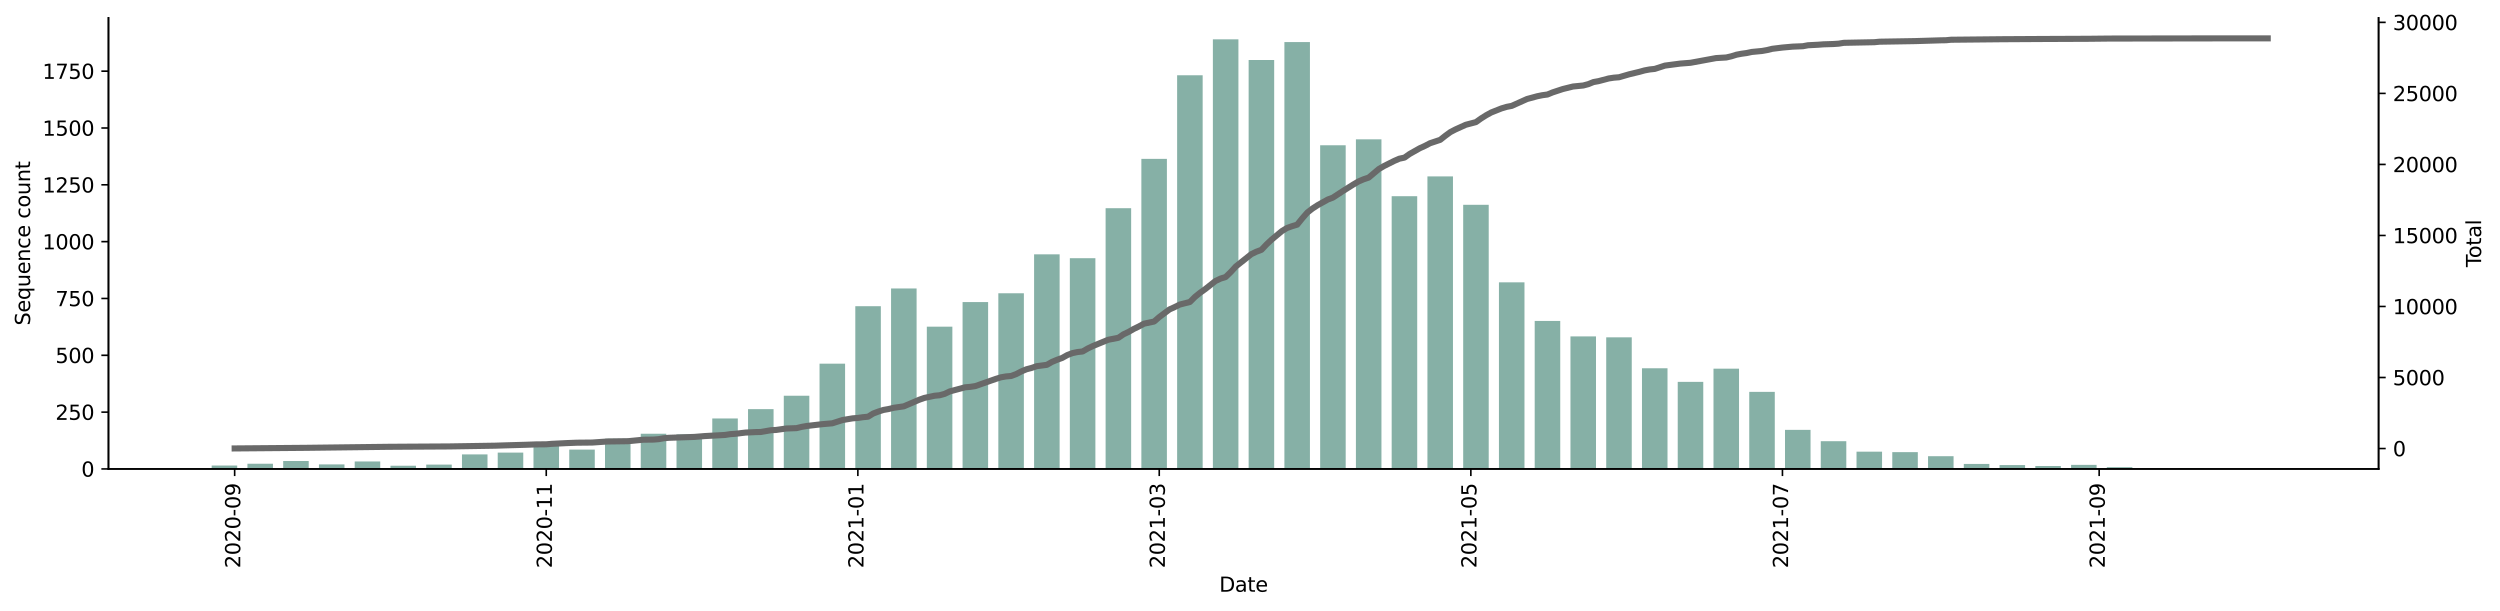 <?xml version="1.0" encoding="utf-8" standalone="no"?>
<!DOCTYPE svg PUBLIC "-//W3C//DTD SVG 1.1//EN"
  "http://www.w3.org/Graphics/SVG/1.1/DTD/svg11.dtd">
<svg height="300.196pt" version="1.1" viewBox="0 0 1229.019 300.196" width="1229.019pt" xmlns="http://www.w3.org/2000/svg" xmlns:xlink="http://www.w3.org/1999/xlink">
 <defs>
  <style type="text/css">*{stroke-linecap:butt;stroke-linejoin:round;}</style>
 </defs>
 <g id="figure_1">
  <g id="patch_1">
   <path d="M 0 300.196 
L 1229.019 300.196 
L 1229.019 0 
L 0 0 
z
" style="fill:#ffffff;"/>
  </g>
  <g id="axes_1">
   <g id="patch_2">
    <path d="M 53.328 230.535 
L 1169.328 230.535 
L 1169.328 8.775 
L 53.328 8.775 
z
" style="fill:#ffffff;"/>
   </g>
   <g id="patch_3">
    <path clip-path="url(#p987bee6936)" d="M 104.055 230.535 
L 116.612 230.535 
L 116.612 228.859 
L 104.055 228.859 
z
" style="fill:#86b0a6;"/>
   </g>
   <g id="patch_4">
    <path clip-path="url(#p987bee6936)" d="M 121.634 230.535 
L 134.19 230.535 
L 134.19 227.965 
L 121.634 227.965 
z
" style="fill:#86b0a6;"/>
   </g>
   <g id="patch_5">
    <path clip-path="url(#p987bee6936)" d="M 139.213 230.535 
L 151.769 230.535 
L 151.769 226.624 
L 139.213 226.624 
z
" style="fill:#86b0a6;"/>
   </g>
   <g id="patch_6">
    <path clip-path="url(#p987bee6936)" d="M 156.792 230.535 
L 169.348 230.535 
L 169.348 228.3 
L 156.792 228.3 
z
" style="fill:#86b0a6;"/>
   </g>
   <g id="patch_7">
    <path clip-path="url(#p987bee6936)" d="M 174.37 230.535 
L 186.927 230.535 
L 186.927 226.848 
L 174.37 226.848 
z
" style="fill:#86b0a6;"/>
   </g>
   <g id="patch_8">
    <path clip-path="url(#p987bee6936)" d="M 191.949 230.535 
L 204.505 230.535 
L 204.505 228.971 
L 191.949 228.971 
z
" style="fill:#86b0a6;"/>
   </g>
   <g id="patch_9">
    <path clip-path="url(#p987bee6936)" d="M 209.528 230.535 
L 222.084 230.535 
L 222.084 228.412 
L 209.528 228.412 
z
" style="fill:#86b0a6;"/>
   </g>
   <g id="patch_10">
    <path clip-path="url(#p987bee6936)" d="M 227.107 230.535 
L 239.663 230.535 
L 239.663 223.384 
L 227.107 223.384 
z
" style="fill:#86b0a6;"/>
   </g>
   <g id="patch_11">
    <path clip-path="url(#p987bee6936)" d="M 244.685 230.535 
L 257.242 230.535 
L 257.242 222.49 
L 244.685 222.49 
z
" style="fill:#86b0a6;"/>
   </g>
   <g id="patch_12">
    <path clip-path="url(#p987bee6936)" d="M 262.264 230.535 
L 274.82 230.535 
L 274.82 217.685 
L 262.264 217.685 
z
" style="fill:#86b0a6;"/>
   </g>
   <g id="patch_13">
    <path clip-path="url(#p987bee6936)" d="M 279.843 230.535 
L 292.399 230.535 
L 292.399 221.037 
L 279.843 221.037 
z
" style="fill:#86b0a6;"/>
   </g>
   <g id="patch_14">
    <path clip-path="url(#p987bee6936)" d="M 297.422 230.535 
L 309.978 230.535 
L 309.978 215.673 
L 297.422 215.673 
z
" style="fill:#86b0a6;"/>
   </g>
   <g id="patch_15">
    <path clip-path="url(#p987bee6936)" d="M 315 230.535 
L 327.557 230.535 
L 327.557 213.215 
L 315 213.215 
z
" style="fill:#86b0a6;"/>
   </g>
   <g id="patch_16">
    <path clip-path="url(#p987bee6936)" d="M 332.579 230.535 
L 345.136 230.535 
L 345.136 213.55 
L 332.579 213.55 
z
" style="fill:#86b0a6;"/>
   </g>
   <g id="patch_17">
    <path clip-path="url(#p987bee6936)" d="M 350.158 230.535 
L 362.714 230.535 
L 362.714 205.728 
L 350.158 205.728 
z
" style="fill:#86b0a6;"/>
   </g>
   <g id="patch_18">
    <path clip-path="url(#p987bee6936)" d="M 367.737 230.535 
L 380.293 230.535 
L 380.293 201.146 
L 367.737 201.146 
z
" style="fill:#86b0a6;"/>
   </g>
   <g id="patch_19">
    <path clip-path="url(#p987bee6936)" d="M 385.316 230.535 
L 397.872 230.535 
L 397.872 194.553 
L 385.316 194.553 
z
" style="fill:#86b0a6;"/>
   </g>
   <g id="patch_20">
    <path clip-path="url(#p987bee6936)" d="M 402.894 230.535 
L 415.451 230.535 
L 415.451 178.797 
L 402.894 178.797 
z
" style="fill:#86b0a6;"/>
   </g>
   <g id="patch_21">
    <path clip-path="url(#p987bee6936)" d="M 420.473 230.535 
L 433.029 230.535 
L 433.029 150.525 
L 420.473 150.525 
z
" style="fill:#86b0a6;"/>
   </g>
   <g id="patch_22">
    <path clip-path="url(#p987bee6936)" d="M 438.052 230.535 
L 450.608 230.535 
L 450.608 141.809 
L 438.052 141.809 
z
" style="fill:#86b0a6;"/>
   </g>
   <g id="patch_23">
    <path clip-path="url(#p987bee6936)" d="M 455.631 230.535 
L 468.187 230.535 
L 468.187 160.582 
L 455.631 160.582 
z
" style="fill:#86b0a6;"/>
   </g>
   <g id="patch_24">
    <path clip-path="url(#p987bee6936)" d="M 473.209 230.535 
L 485.766 230.535 
L 485.766 148.514 
L 473.209 148.514 
z
" style="fill:#86b0a6;"/>
   </g>
   <g id="patch_25">
    <path clip-path="url(#p987bee6936)" d="M 490.788 230.535 
L 503.344 230.535 
L 503.344 144.156 
L 490.788 144.156 
z
" style="fill:#86b0a6;"/>
   </g>
   <g id="patch_26">
    <path clip-path="url(#p987bee6936)" d="M 508.367 230.535 
L 520.923 230.535 
L 520.923 125.047 
L 508.367 125.047 
z
" style="fill:#86b0a6;"/>
   </g>
   <g id="patch_27">
    <path clip-path="url(#p987bee6936)" d="M 525.946 230.535 
L 538.502 230.535 
L 538.502 126.947 
L 525.946 126.947 
z
" style="fill:#86b0a6;"/>
   </g>
   <g id="patch_28">
    <path clip-path="url(#p987bee6936)" d="M 543.524 230.535 
L 556.081 230.535 
L 556.081 102.363 
L 543.524 102.363 
z
" style="fill:#86b0a6;"/>
   </g>
   <g id="patch_29">
    <path clip-path="url(#p987bee6936)" d="M 561.103 230.535 
L 573.659 230.535 
L 573.659 78.114 
L 561.103 78.114 
z
" style="fill:#86b0a6;"/>
   </g>
   <g id="patch_30">
    <path clip-path="url(#p987bee6936)" d="M 578.682 230.535 
L 591.238 230.535 
L 591.238 36.991 
L 578.682 36.991 
z
" style="fill:#86b0a6;"/>
   </g>
   <g id="patch_31">
    <path clip-path="url(#p987bee6936)" d="M 596.261 230.535 
L 608.817 230.535 
L 608.817 19.335 
L 596.261 19.335 
z
" style="fill:#86b0a6;"/>
   </g>
   <g id="patch_32">
    <path clip-path="url(#p987bee6936)" d="M 613.839 230.535 
L 626.396 230.535 
L 626.396 29.504 
L 613.839 29.504 
z
" style="fill:#86b0a6;"/>
   </g>
   <g id="patch_33">
    <path clip-path="url(#p987bee6936)" d="M 631.418 230.535 
L 643.974 230.535 
L 643.974 20.676 
L 631.418 20.676 
z
" style="fill:#86b0a6;"/>
   </g>
   <g id="patch_34">
    <path clip-path="url(#p987bee6936)" d="M 648.997 230.535 
L 661.553 230.535 
L 661.553 71.409 
L 648.997 71.409 
z
" style="fill:#86b0a6;"/>
   </g>
   <g id="patch_35">
    <path clip-path="url(#p987bee6936)" d="M 666.576 230.535 
L 679.132 230.535 
L 679.132 68.504 
L 666.576 68.504 
z
" style="fill:#86b0a6;"/>
   </g>
   <g id="patch_36">
    <path clip-path="url(#p987bee6936)" d="M 684.154 230.535 
L 696.711 230.535 
L 696.711 96.44 
L 684.154 96.44 
z
" style="fill:#86b0a6;"/>
   </g>
   <g id="patch_37">
    <path clip-path="url(#p987bee6936)" d="M 701.733 230.535 
L 714.289 230.535 
L 714.289 86.718 
L 701.733 86.718 
z
" style="fill:#86b0a6;"/>
   </g>
   <g id="patch_38">
    <path clip-path="url(#p987bee6936)" d="M 719.312 230.535 
L 731.868 230.535 
L 731.868 100.687 
L 719.312 100.687 
z
" style="fill:#86b0a6;"/>
   </g>
   <g id="patch_39">
    <path clip-path="url(#p987bee6936)" d="M 736.891 230.535 
L 749.447 230.535 
L 749.447 138.792 
L 736.891 138.792 
z
" style="fill:#86b0a6;"/>
   </g>
   <g id="patch_40">
    <path clip-path="url(#p987bee6936)" d="M 754.469 230.535 
L 767.026 230.535 
L 767.026 157.789 
L 754.469 157.789 
z
" style="fill:#86b0a6;"/>
   </g>
   <g id="patch_41">
    <path clip-path="url(#p987bee6936)" d="M 772.048 230.535 
L 784.604 230.535 
L 784.604 165.387 
L 772.048 165.387 
z
" style="fill:#86b0a6;"/>
   </g>
   <g id="patch_42">
    <path clip-path="url(#p987bee6936)" d="M 789.627 230.535 
L 802.183 230.535 
L 802.183 165.834 
L 789.627 165.834 
z
" style="fill:#86b0a6;"/>
   </g>
   <g id="patch_43">
    <path clip-path="url(#p987bee6936)" d="M 807.206 230.535 
L 819.762 230.535 
L 819.762 181.032 
L 807.206 181.032 
z
" style="fill:#86b0a6;"/>
   </g>
   <g id="patch_44">
    <path clip-path="url(#p987bee6936)" d="M 824.784 230.535 
L 837.341 230.535 
L 837.341 187.737 
L 824.784 187.737 
z
" style="fill:#86b0a6;"/>
   </g>
   <g id="patch_45">
    <path clip-path="url(#p987bee6936)" d="M 842.363 230.535 
L 854.919 230.535 
L 854.919 181.255 
L 842.363 181.255 
z
" style="fill:#86b0a6;"/>
   </g>
   <g id="patch_46">
    <path clip-path="url(#p987bee6936)" d="M 859.942 230.535 
L 872.498 230.535 
L 872.498 192.653 
L 859.942 192.653 
z
" style="fill:#86b0a6;"/>
   </g>
   <g id="patch_47">
    <path clip-path="url(#p987bee6936)" d="M 877.521 230.535 
L 890.077 230.535 
L 890.077 211.315 
L 877.521 211.315 
z
" style="fill:#86b0a6;"/>
   </g>
   <g id="patch_48">
    <path clip-path="url(#p987bee6936)" d="M 895.1 230.535 
L 907.656 230.535 
L 907.656 216.902 
L 895.1 216.902 
z
" style="fill:#86b0a6;"/>
   </g>
   <g id="patch_49">
    <path clip-path="url(#p987bee6936)" d="M 912.678 230.535 
L 925.235 230.535 
L 925.235 222.043 
L 912.678 222.043 
z
" style="fill:#86b0a6;"/>
   </g>
   <g id="patch_50">
    <path clip-path="url(#p987bee6936)" d="M 930.257 230.535 
L 942.813 230.535 
L 942.813 222.266 
L 930.257 222.266 
z
" style="fill:#86b0a6;"/>
   </g>
   <g id="patch_51">
    <path clip-path="url(#p987bee6936)" d="M 947.836 230.535 
L 960.392 230.535 
L 960.392 224.278 
L 947.836 224.278 
z
" style="fill:#86b0a6;"/>
   </g>
   <g id="patch_52">
    <path clip-path="url(#p987bee6936)" d="M 965.415 230.535 
L 977.971 230.535 
L 977.971 228.077 
L 965.415 228.077 
z
" style="fill:#86b0a6;"/>
   </g>
   <g id="patch_53">
    <path clip-path="url(#p987bee6936)" d="M 982.993 230.535 
L 995.55 230.535 
L 995.55 228.636 
L 982.993 228.636 
z
" style="fill:#86b0a6;"/>
   </g>
   <g id="patch_54">
    <path clip-path="url(#p987bee6936)" d="M 1000.572 230.535 
L 1013.128 230.535 
L 1013.128 229.083 
L 1000.572 229.083 
z
" style="fill:#86b0a6;"/>
   </g>
   <g id="patch_55">
    <path clip-path="url(#p987bee6936)" d="M 1018.151 230.535 
L 1030.707 230.535 
L 1030.707 228.524 
L 1018.151 228.524 
z
" style="fill:#86b0a6;"/>
   </g>
   <g id="patch_56">
    <path clip-path="url(#p987bee6936)" d="M 1035.73 230.535 
L 1048.286 230.535 
L 1048.286 229.641 
L 1035.73 229.641 
z
" style="fill:#86b0a6;"/>
   </g>
   <g id="patch_57">
    <path clip-path="url(#p987bee6936)" d="M 1053.308 230.535 
L 1065.865 230.535 
L 1065.865 230.424 
L 1053.308 230.424 
z
" style="fill:#86b0a6;"/>
   </g>
   <g id="patch_58">
    <path clip-path="url(#p987bee6936)" d="M 1070.887 230.535 
L 1083.443 230.535 
L 1083.443 230.2 
L 1070.887 230.2 
z
" style="fill:#86b0a6;"/>
   </g>
   <g id="patch_59">
    <path clip-path="url(#p987bee6936)" d="M 1106.045 230.535 
L 1118.601 230.535 
L 1118.601 230.424 
L 1106.045 230.424 
z
" style="fill:#86b0a6;"/>
   </g>
   <g id="matplotlib.axis_1">
    <g id="xtick_1">
     <g id="line2d_1">
      <defs>
       <path d="M 0 0 
L 0 3.5 
" id="m71a54c3c07" style="stroke:#000000;stroke-width:0.8;"/>
      </defs>
      <g>
       <use style="stroke:#000000;stroke-width:0.8;" x="115.356" xlink:href="#m71a54c3c07" y="230.535"/>
      </g>
     </g>
     <g id="text_1">
      <!-- 2020-09 -->
      <g transform="translate(118.115 279.318)rotate(-90)scale(0.1 -0.1)">
       <defs>
        <path d="M 1228 531 
L 3431 531 
L 3431 0 
L 469 0 
L 469 531 
Q 828 903 1448 1529 
Q 2069 2156 2228 2338 
Q 2531 2678 2651 2914 
Q 2772 3150 2772 3378 
Q 2772 3750 2511 3984 
Q 2250 4219 1831 4219 
Q 1534 4219 1204 4116 
Q 875 4013 500 3803 
L 500 4441 
Q 881 4594 1212 4672 
Q 1544 4750 1819 4750 
Q 2544 4750 2975 4387 
Q 3406 4025 3406 3419 
Q 3406 3131 3298 2873 
Q 3191 2616 2906 2266 
Q 2828 2175 2409 1742 
Q 1991 1309 1228 531 
z
" id="DejaVuSans-32" transform="scale(0.016)"/>
        <path d="M 2034 4250 
Q 1547 4250 1301 3770 
Q 1056 3291 1056 2328 
Q 1056 1369 1301 889 
Q 1547 409 2034 409 
Q 2525 409 2770 889 
Q 3016 1369 3016 2328 
Q 3016 3291 2770 3770 
Q 2525 4250 2034 4250 
z
M 2034 4750 
Q 2819 4750 3233 4129 
Q 3647 3509 3647 2328 
Q 3647 1150 3233 529 
Q 2819 -91 2034 -91 
Q 1250 -91 836 529 
Q 422 1150 422 2328 
Q 422 3509 836 4129 
Q 1250 4750 2034 4750 
z
" id="DejaVuSans-30" transform="scale(0.016)"/>
        <path d="M 313 2009 
L 1997 2009 
L 1997 1497 
L 313 1497 
L 313 2009 
z
" id="DejaVuSans-2d" transform="scale(0.016)"/>
        <path d="M 703 97 
L 703 672 
Q 941 559 1184 500 
Q 1428 441 1663 441 
Q 2288 441 2617 861 
Q 2947 1281 2994 2138 
Q 2813 1869 2534 1725 
Q 2256 1581 1919 1581 
Q 1219 1581 811 2004 
Q 403 2428 403 3163 
Q 403 3881 828 4315 
Q 1253 4750 1959 4750 
Q 2769 4750 3195 4129 
Q 3622 3509 3622 2328 
Q 3622 1225 3098 567 
Q 2575 -91 1691 -91 
Q 1453 -91 1209 -44 
Q 966 3 703 97 
z
M 1959 2075 
Q 2384 2075 2632 2365 
Q 2881 2656 2881 3163 
Q 2881 3666 2632 3958 
Q 2384 4250 1959 4250 
Q 1534 4250 1286 3958 
Q 1038 3666 1038 3163 
Q 1038 2656 1286 2365 
Q 1534 2075 1959 2075 
z
" id="DejaVuSans-39" transform="scale(0.016)"/>
       </defs>
       <use xlink:href="#DejaVuSans-32"/>
       <use x="63.623" xlink:href="#DejaVuSans-30"/>
       <use x="127.246" xlink:href="#DejaVuSans-32"/>
       <use x="190.869" xlink:href="#DejaVuSans-30"/>
       <use x="254.492" xlink:href="#DejaVuSans-2d"/>
       <use x="290.576" xlink:href="#DejaVuSans-30"/>
       <use x="354.199" xlink:href="#DejaVuSans-39"/>
      </g>
     </g>
    </g>
    <g id="xtick_2">
     <g id="line2d_2">
      <g>
       <use style="stroke:#000000;stroke-width:0.8;" x="268.542" xlink:href="#m71a54c3c07" y="230.535"/>
      </g>
     </g>
     <g id="text_2">
      <!-- 2020-11 -->
      <g transform="translate(271.302 279.318)rotate(-90)scale(0.1 -0.1)">
       <defs>
        <path d="M 794 531 
L 1825 531 
L 1825 4091 
L 703 3866 
L 703 4441 
L 1819 4666 
L 2450 4666 
L 2450 531 
L 3481 531 
L 3481 0 
L 794 0 
L 794 531 
z
" id="DejaVuSans-31" transform="scale(0.016)"/>
       </defs>
       <use xlink:href="#DejaVuSans-32"/>
       <use x="63.623" xlink:href="#DejaVuSans-30"/>
       <use x="127.246" xlink:href="#DejaVuSans-32"/>
       <use x="190.869" xlink:href="#DejaVuSans-30"/>
       <use x="254.492" xlink:href="#DejaVuSans-2d"/>
       <use x="290.576" xlink:href="#DejaVuSans-31"/>
       <use x="354.199" xlink:href="#DejaVuSans-31"/>
      </g>
     </g>
    </g>
    <g id="xtick_3">
     <g id="line2d_3">
      <g>
       <use style="stroke:#000000;stroke-width:0.8;" x="421.729" xlink:href="#m71a54c3c07" y="230.535"/>
      </g>
     </g>
     <g id="text_3">
      <!-- 2021-01 -->
      <g transform="translate(424.488 279.318)rotate(-90)scale(0.1 -0.1)">
       <use xlink:href="#DejaVuSans-32"/>
       <use x="63.623" xlink:href="#DejaVuSans-30"/>
       <use x="127.246" xlink:href="#DejaVuSans-32"/>
       <use x="190.869" xlink:href="#DejaVuSans-31"/>
       <use x="254.492" xlink:href="#DejaVuSans-2d"/>
       <use x="290.576" xlink:href="#DejaVuSans-30"/>
       <use x="354.199" xlink:href="#DejaVuSans-31"/>
      </g>
     </g>
    </g>
    <g id="xtick_4">
     <g id="line2d_4">
      <g>
       <use style="stroke:#000000;stroke-width:0.8;" x="569.892" xlink:href="#m71a54c3c07" y="230.535"/>
      </g>
     </g>
     <g id="text_4">
      <!-- 2021-03 -->
      <g transform="translate(572.652 279.318)rotate(-90)scale(0.1 -0.1)">
       <defs>
        <path d="M 2597 2516 
Q 3050 2419 3304 2112 
Q 3559 1806 3559 1356 
Q 3559 666 3084 287 
Q 2609 -91 1734 -91 
Q 1441 -91 1130 -33 
Q 819 25 488 141 
L 488 750 
Q 750 597 1062 519 
Q 1375 441 1716 441 
Q 2309 441 2620 675 
Q 2931 909 2931 1356 
Q 2931 1769 2642 2001 
Q 2353 2234 1838 2234 
L 1294 2234 
L 1294 2753 
L 1863 2753 
Q 2328 2753 2575 2939 
Q 2822 3125 2822 3475 
Q 2822 3834 2567 4026 
Q 2313 4219 1838 4219 
Q 1578 4219 1281 4162 
Q 984 4106 628 3988 
L 628 4550 
Q 988 4650 1302 4700 
Q 1616 4750 1894 4750 
Q 2613 4750 3031 4423 
Q 3450 4097 3450 3541 
Q 3450 3153 3228 2886 
Q 3006 2619 2597 2516 
z
" id="DejaVuSans-33" transform="scale(0.016)"/>
       </defs>
       <use xlink:href="#DejaVuSans-32"/>
       <use x="63.623" xlink:href="#DejaVuSans-30"/>
       <use x="127.246" xlink:href="#DejaVuSans-32"/>
       <use x="190.869" xlink:href="#DejaVuSans-31"/>
       <use x="254.492" xlink:href="#DejaVuSans-2d"/>
       <use x="290.576" xlink:href="#DejaVuSans-30"/>
       <use x="354.199" xlink:href="#DejaVuSans-33"/>
      </g>
     </g>
    </g>
    <g id="xtick_5">
     <g id="line2d_5">
      <g>
       <use style="stroke:#000000;stroke-width:0.8;" x="723.079" xlink:href="#m71a54c3c07" y="230.535"/>
      </g>
     </g>
     <g id="text_5">
      <!-- 2021-05 -->
      <g transform="translate(725.838 279.318)rotate(-90)scale(0.1 -0.1)">
       <defs>
        <path d="M 691 4666 
L 3169 4666 
L 3169 4134 
L 1269 4134 
L 1269 2991 
Q 1406 3038 1543 3061 
Q 1681 3084 1819 3084 
Q 2600 3084 3056 2656 
Q 3513 2228 3513 1497 
Q 3513 744 3044 326 
Q 2575 -91 1722 -91 
Q 1428 -91 1123 -41 
Q 819 9 494 109 
L 494 744 
Q 775 591 1075 516 
Q 1375 441 1709 441 
Q 2250 441 2565 725 
Q 2881 1009 2881 1497 
Q 2881 1984 2565 2268 
Q 2250 2553 1709 2553 
Q 1456 2553 1204 2497 
Q 953 2441 691 2322 
L 691 4666 
z
" id="DejaVuSans-35" transform="scale(0.016)"/>
       </defs>
       <use xlink:href="#DejaVuSans-32"/>
       <use x="63.623" xlink:href="#DejaVuSans-30"/>
       <use x="127.246" xlink:href="#DejaVuSans-32"/>
       <use x="190.869" xlink:href="#DejaVuSans-31"/>
       <use x="254.492" xlink:href="#DejaVuSans-2d"/>
       <use x="290.576" xlink:href="#DejaVuSans-30"/>
       <use x="354.199" xlink:href="#DejaVuSans-35"/>
      </g>
     </g>
    </g>
    <g id="xtick_6">
     <g id="line2d_6">
      <g>
       <use style="stroke:#000000;stroke-width:0.8;" x="876.265" xlink:href="#m71a54c3c07" y="230.535"/>
      </g>
     </g>
     <g id="text_6">
      <!-- 2021-07 -->
      <g transform="translate(879.024 279.318)rotate(-90)scale(0.1 -0.1)">
       <defs>
        <path d="M 525 4666 
L 3525 4666 
L 3525 4397 
L 1831 0 
L 1172 0 
L 2766 4134 
L 525 4134 
L 525 4666 
z
" id="DejaVuSans-37" transform="scale(0.016)"/>
       </defs>
       <use xlink:href="#DejaVuSans-32"/>
       <use x="63.623" xlink:href="#DejaVuSans-30"/>
       <use x="127.246" xlink:href="#DejaVuSans-32"/>
       <use x="190.869" xlink:href="#DejaVuSans-31"/>
       <use x="254.492" xlink:href="#DejaVuSans-2d"/>
       <use x="290.576" xlink:href="#DejaVuSans-30"/>
       <use x="354.199" xlink:href="#DejaVuSans-37"/>
      </g>
     </g>
    </g>
    <g id="xtick_7">
     <g id="line2d_7">
      <g>
       <use style="stroke:#000000;stroke-width:0.8;" x="1031.963" xlink:href="#m71a54c3c07" y="230.535"/>
      </g>
     </g>
     <g id="text_7">
      <!-- 2021-09 -->
      <g transform="translate(1034.722 279.318)rotate(-90)scale(0.1 -0.1)">
       <use xlink:href="#DejaVuSans-32"/>
       <use x="63.623" xlink:href="#DejaVuSans-30"/>
       <use x="127.246" xlink:href="#DejaVuSans-32"/>
       <use x="190.869" xlink:href="#DejaVuSans-31"/>
       <use x="254.492" xlink:href="#DejaVuSans-2d"/>
       <use x="290.576" xlink:href="#DejaVuSans-30"/>
       <use x="354.199" xlink:href="#DejaVuSans-39"/>
      </g>
     </g>
    </g>
    <g id="text_8">
     <!-- Date -->
     <g transform="translate(599.377 290.917)scale(0.1 -0.1)">
      <defs>
       <path d="M 1259 4147 
L 1259 519 
L 2022 519 
Q 2988 519 3436 956 
Q 3884 1394 3884 2338 
Q 3884 3275 3436 3711 
Q 2988 4147 2022 4147 
L 1259 4147 
z
M 628 4666 
L 1925 4666 
Q 3281 4666 3915 4102 
Q 4550 3538 4550 2338 
Q 4550 1131 3912 565 
Q 3275 0 1925 0 
L 628 0 
L 628 4666 
z
" id="DejaVuSans-44" transform="scale(0.016)"/>
       <path d="M 2194 1759 
Q 1497 1759 1228 1600 
Q 959 1441 959 1056 
Q 959 750 1161 570 
Q 1363 391 1709 391 
Q 2188 391 2477 730 
Q 2766 1069 2766 1631 
L 2766 1759 
L 2194 1759 
z
M 3341 1997 
L 3341 0 
L 2766 0 
L 2766 531 
Q 2569 213 2275 61 
Q 1981 -91 1556 -91 
Q 1019 -91 701 211 
Q 384 513 384 1019 
Q 384 1609 779 1909 
Q 1175 2209 1959 2209 
L 2766 2209 
L 2766 2266 
Q 2766 2663 2505 2880 
Q 2244 3097 1772 3097 
Q 1472 3097 1187 3025 
Q 903 2953 641 2809 
L 641 3341 
Q 956 3463 1253 3523 
Q 1550 3584 1831 3584 
Q 2591 3584 2966 3190 
Q 3341 2797 3341 1997 
z
" id="DejaVuSans-61" transform="scale(0.016)"/>
       <path d="M 1172 4494 
L 1172 3500 
L 2356 3500 
L 2356 3053 
L 1172 3053 
L 1172 1153 
Q 1172 725 1289 603 
Q 1406 481 1766 481 
L 2356 481 
L 2356 0 
L 1766 0 
Q 1100 0 847 248 
Q 594 497 594 1153 
L 594 3053 
L 172 3053 
L 172 3500 
L 594 3500 
L 594 4494 
L 1172 4494 
z
" id="DejaVuSans-74" transform="scale(0.016)"/>
       <path d="M 3597 1894 
L 3597 1613 
L 953 1613 
Q 991 1019 1311 708 
Q 1631 397 2203 397 
Q 2534 397 2845 478 
Q 3156 559 3463 722 
L 3463 178 
Q 3153 47 2828 -22 
Q 2503 -91 2169 -91 
Q 1331 -91 842 396 
Q 353 884 353 1716 
Q 353 2575 817 3079 
Q 1281 3584 2069 3584 
Q 2775 3584 3186 3129 
Q 3597 2675 3597 1894 
z
M 3022 2063 
Q 3016 2534 2758 2815 
Q 2500 3097 2075 3097 
Q 1594 3097 1305 2825 
Q 1016 2553 972 2059 
L 3022 2063 
z
" id="DejaVuSans-65" transform="scale(0.016)"/>
      </defs>
      <use xlink:href="#DejaVuSans-44"/>
      <use x="77.002" xlink:href="#DejaVuSans-61"/>
      <use x="138.281" xlink:href="#DejaVuSans-74"/>
      <use x="177.49" xlink:href="#DejaVuSans-65"/>
     </g>
    </g>
   </g>
   <g id="matplotlib.axis_2">
    <g id="ytick_1">
     <g id="line2d_8">
      <defs>
       <path d="M 0 0 
L -3.5 0 
" id="m35709e0243" style="stroke:#000000;stroke-width:0.8;"/>
      </defs>
      <g>
       <use style="stroke:#000000;stroke-width:0.8;" x="53.328" xlink:href="#m35709e0243" y="230.535"/>
      </g>
     </g>
     <g id="text_9">
      <!-- 0 -->
      <g transform="translate(39.966 234.335)scale(0.1 -0.1)">
       <use xlink:href="#DejaVuSans-30"/>
      </g>
     </g>
    </g>
    <g id="ytick_2">
     <g id="line2d_9">
      <g>
       <use style="stroke:#000000;stroke-width:0.8;" x="53.328" xlink:href="#m35709e0243" y="202.599"/>
      </g>
     </g>
     <g id="text_10">
      <!-- 250 -->
      <g transform="translate(27.241 206.398)scale(0.1 -0.1)">
       <use xlink:href="#DejaVuSans-32"/>
       <use x="63.623" xlink:href="#DejaVuSans-35"/>
       <use x="127.246" xlink:href="#DejaVuSans-30"/>
      </g>
     </g>
    </g>
    <g id="ytick_3">
     <g id="line2d_10">
      <g>
       <use style="stroke:#000000;stroke-width:0.8;" x="53.328" xlink:href="#m35709e0243" y="174.662"/>
      </g>
     </g>
     <g id="text_11">
      <!-- 500 -->
      <g transform="translate(27.241 178.462)scale(0.1 -0.1)">
       <use xlink:href="#DejaVuSans-35"/>
       <use x="63.623" xlink:href="#DejaVuSans-30"/>
       <use x="127.246" xlink:href="#DejaVuSans-30"/>
      </g>
     </g>
    </g>
    <g id="ytick_4">
     <g id="line2d_11">
      <g>
       <use style="stroke:#000000;stroke-width:0.8;" x="53.328" xlink:href="#m35709e0243" y="146.726"/>
      </g>
     </g>
     <g id="text_12">
      <!-- 750 -->
      <g transform="translate(27.241 150.525)scale(0.1 -0.1)">
       <use xlink:href="#DejaVuSans-37"/>
       <use x="63.623" xlink:href="#DejaVuSans-35"/>
       <use x="127.246" xlink:href="#DejaVuSans-30"/>
      </g>
     </g>
    </g>
    <g id="ytick_5">
     <g id="line2d_12">
      <g>
       <use style="stroke:#000000;stroke-width:0.8;" x="53.328" xlink:href="#m35709e0243" y="118.789"/>
      </g>
     </g>
     <g id="text_13">
      <!-- 1000 -->
      <g transform="translate(20.878 122.589)scale(0.1 -0.1)">
       <use xlink:href="#DejaVuSans-31"/>
       <use x="63.623" xlink:href="#DejaVuSans-30"/>
       <use x="127.246" xlink:href="#DejaVuSans-30"/>
       <use x="190.869" xlink:href="#DejaVuSans-30"/>
      </g>
     </g>
    </g>
    <g id="ytick_6">
     <g id="line2d_13">
      <g>
       <use style="stroke:#000000;stroke-width:0.8;" x="53.328" xlink:href="#m35709e0243" y="90.853"/>
      </g>
     </g>
     <g id="text_14">
      <!-- 1250 -->
      <g transform="translate(20.878 94.652)scale(0.1 -0.1)">
       <use xlink:href="#DejaVuSans-31"/>
       <use x="63.623" xlink:href="#DejaVuSans-32"/>
       <use x="127.246" xlink:href="#DejaVuSans-35"/>
       <use x="190.869" xlink:href="#DejaVuSans-30"/>
      </g>
     </g>
    </g>
    <g id="ytick_7">
     <g id="line2d_14">
      <g>
       <use style="stroke:#000000;stroke-width:0.8;" x="53.328" xlink:href="#m35709e0243" y="62.916"/>
      </g>
     </g>
     <g id="text_15">
      <!-- 1500 -->
      <g transform="translate(20.878 66.716)scale(0.1 -0.1)">
       <use xlink:href="#DejaVuSans-31"/>
       <use x="63.623" xlink:href="#DejaVuSans-35"/>
       <use x="127.246" xlink:href="#DejaVuSans-30"/>
       <use x="190.869" xlink:href="#DejaVuSans-30"/>
      </g>
     </g>
    </g>
    <g id="ytick_8">
     <g id="line2d_15">
      <g>
       <use style="stroke:#000000;stroke-width:0.8;" x="53.328" xlink:href="#m35709e0243" y="34.98"/>
      </g>
     </g>
     <g id="text_16">
      <!-- 1750 -->
      <g transform="translate(20.878 38.779)scale(0.1 -0.1)">
       <use xlink:href="#DejaVuSans-31"/>
       <use x="63.623" xlink:href="#DejaVuSans-37"/>
       <use x="127.246" xlink:href="#DejaVuSans-35"/>
       <use x="190.869" xlink:href="#DejaVuSans-30"/>
      </g>
     </g>
    </g>
    <g id="text_17">
     <!-- Sequence count -->
     <g transform="translate(14.798 160.016)rotate(-90)scale(0.1 -0.1)">
      <defs>
       <path d="M 3425 4513 
L 3425 3897 
Q 3066 4069 2747 4153 
Q 2428 4238 2131 4238 
Q 1616 4238 1336 4038 
Q 1056 3838 1056 3469 
Q 1056 3159 1242 3001 
Q 1428 2844 1947 2747 
L 2328 2669 
Q 3034 2534 3370 2195 
Q 3706 1856 3706 1288 
Q 3706 609 3251 259 
Q 2797 -91 1919 -91 
Q 1588 -91 1214 -16 
Q 841 59 441 206 
L 441 856 
Q 825 641 1194 531 
Q 1563 422 1919 422 
Q 2459 422 2753 634 
Q 3047 847 3047 1241 
Q 3047 1584 2836 1778 
Q 2625 1972 2144 2069 
L 1759 2144 
Q 1053 2284 737 2584 
Q 422 2884 422 3419 
Q 422 4038 858 4394 
Q 1294 4750 2059 4750 
Q 2388 4750 2728 4690 
Q 3069 4631 3425 4513 
z
" id="DejaVuSans-53" transform="scale(0.016)"/>
       <path d="M 947 1747 
Q 947 1113 1208 752 
Q 1469 391 1925 391 
Q 2381 391 2643 752 
Q 2906 1113 2906 1747 
Q 2906 2381 2643 2742 
Q 2381 3103 1925 3103 
Q 1469 3103 1208 2742 
Q 947 2381 947 1747 
z
M 2906 525 
Q 2725 213 2448 61 
Q 2172 -91 1784 -91 
Q 1150 -91 751 415 
Q 353 922 353 1747 
Q 353 2572 751 3078 
Q 1150 3584 1784 3584 
Q 2172 3584 2448 3432 
Q 2725 3281 2906 2969 
L 2906 3500 
L 3481 3500 
L 3481 -1331 
L 2906 -1331 
L 2906 525 
z
" id="DejaVuSans-71" transform="scale(0.016)"/>
       <path d="M 544 1381 
L 544 3500 
L 1119 3500 
L 1119 1403 
Q 1119 906 1312 657 
Q 1506 409 1894 409 
Q 2359 409 2629 706 
Q 2900 1003 2900 1516 
L 2900 3500 
L 3475 3500 
L 3475 0 
L 2900 0 
L 2900 538 
Q 2691 219 2414 64 
Q 2138 -91 1772 -91 
Q 1169 -91 856 284 
Q 544 659 544 1381 
z
M 1991 3584 
L 1991 3584 
z
" id="DejaVuSans-75" transform="scale(0.016)"/>
       <path d="M 3513 2113 
L 3513 0 
L 2938 0 
L 2938 2094 
Q 2938 2591 2744 2837 
Q 2550 3084 2163 3084 
Q 1697 3084 1428 2787 
Q 1159 2491 1159 1978 
L 1159 0 
L 581 0 
L 581 3500 
L 1159 3500 
L 1159 2956 
Q 1366 3272 1645 3428 
Q 1925 3584 2291 3584 
Q 2894 3584 3203 3211 
Q 3513 2838 3513 2113 
z
" id="DejaVuSans-6e" transform="scale(0.016)"/>
       <path d="M 3122 3366 
L 3122 2828 
Q 2878 2963 2633 3030 
Q 2388 3097 2138 3097 
Q 1578 3097 1268 2742 
Q 959 2388 959 1747 
Q 959 1106 1268 751 
Q 1578 397 2138 397 
Q 2388 397 2633 464 
Q 2878 531 3122 666 
L 3122 134 
Q 2881 22 2623 -34 
Q 2366 -91 2075 -91 
Q 1284 -91 818 406 
Q 353 903 353 1747 
Q 353 2603 823 3093 
Q 1294 3584 2113 3584 
Q 2378 3584 2631 3529 
Q 2884 3475 3122 3366 
z
" id="DejaVuSans-63" transform="scale(0.016)"/>
       <path id="DejaVuSans-20" transform="scale(0.016)"/>
       <path d="M 1959 3097 
Q 1497 3097 1228 2736 
Q 959 2375 959 1747 
Q 959 1119 1226 758 
Q 1494 397 1959 397 
Q 2419 397 2687 759 
Q 2956 1122 2956 1747 
Q 2956 2369 2687 2733 
Q 2419 3097 1959 3097 
z
M 1959 3584 
Q 2709 3584 3137 3096 
Q 3566 2609 3566 1747 
Q 3566 888 3137 398 
Q 2709 -91 1959 -91 
Q 1206 -91 779 398 
Q 353 888 353 1747 
Q 353 2609 779 3096 
Q 1206 3584 1959 3584 
z
" id="DejaVuSans-6f" transform="scale(0.016)"/>
      </defs>
      <use xlink:href="#DejaVuSans-53"/>
      <use x="63.477" xlink:href="#DejaVuSans-65"/>
      <use x="125" xlink:href="#DejaVuSans-71"/>
      <use x="188.477" xlink:href="#DejaVuSans-75"/>
      <use x="251.855" xlink:href="#DejaVuSans-65"/>
      <use x="313.379" xlink:href="#DejaVuSans-6e"/>
      <use x="376.758" xlink:href="#DejaVuSans-63"/>
      <use x="431.738" xlink:href="#DejaVuSans-65"/>
      <use x="493.262" xlink:href="#DejaVuSans-20"/>
      <use x="525.049" xlink:href="#DejaVuSans-63"/>
      <use x="580.029" xlink:href="#DejaVuSans-6f"/>
      <use x="641.211" xlink:href="#DejaVuSans-75"/>
      <use x="704.59" xlink:href="#DejaVuSans-6e"/>
      <use x="767.969" xlink:href="#DejaVuSans-74"/>
     </g>
    </g>
   </g>
   <g id="patch_60">
    <path d="M 53.328 230.535 
L 53.328 8.775 
" style="fill:none;stroke:#000000;stroke-linecap:square;stroke-linejoin:miter;stroke-width:0.8;"/>
   </g>
   <g id="patch_61">
    <path d="M 1169.328 230.535 
L 1169.328 8.775 
" style="fill:none;stroke:#000000;stroke-linecap:square;stroke-linejoin:miter;stroke-width:0.8;"/>
   </g>
   <g id="patch_62">
    <path d="M 53.328 230.535 
L 1169.328 230.535 
" style="fill:none;stroke:#000000;stroke-linecap:square;stroke-linejoin:miter;stroke-width:0.8;"/>
   </g>
  </g>
  <g id="axes_2">
   <g id="matplotlib.axis_3">
    <g id="ytick_9">
     <g id="line2d_16">
      <defs>
       <path d="M 0 0 
L 3.5 0 
" id="m19986d0acf" style="stroke:#000000;stroke-width:0.8;"/>
      </defs>
      <g>
       <use style="stroke:#000000;stroke-width:0.8;" x="1169.328" xlink:href="#m19986d0acf" y="220.497"/>
      </g>
     </g>
     <g id="text_18">
      <!-- 0 -->
      <g transform="translate(1176.328 224.297)scale(0.1 -0.1)">
       <use xlink:href="#DejaVuSans-30"/>
      </g>
     </g>
    </g>
    <g id="ytick_10">
     <g id="line2d_17">
      <g>
       <use style="stroke:#000000;stroke-width:0.8;" x="1169.328" xlink:href="#m19986d0acf" y="185.581"/>
      </g>
     </g>
     <g id="text_19">
      <!-- 5000 -->
      <g transform="translate(1176.328 189.38)scale(0.1 -0.1)">
       <use xlink:href="#DejaVuSans-35"/>
       <use x="63.623" xlink:href="#DejaVuSans-30"/>
       <use x="127.246" xlink:href="#DejaVuSans-30"/>
       <use x="190.869" xlink:href="#DejaVuSans-30"/>
      </g>
     </g>
    </g>
    <g id="ytick_11">
     <g id="line2d_18">
      <g>
       <use style="stroke:#000000;stroke-width:0.8;" x="1169.328" xlink:href="#m19986d0acf" y="150.665"/>
      </g>
     </g>
     <g id="text_20">
      <!-- 10000 -->
      <g transform="translate(1176.328 154.464)scale(0.1 -0.1)">
       <use xlink:href="#DejaVuSans-31"/>
       <use x="63.623" xlink:href="#DejaVuSans-30"/>
       <use x="127.246" xlink:href="#DejaVuSans-30"/>
       <use x="190.869" xlink:href="#DejaVuSans-30"/>
       <use x="254.492" xlink:href="#DejaVuSans-30"/>
      </g>
     </g>
    </g>
    <g id="ytick_12">
     <g id="line2d_19">
      <g>
       <use style="stroke:#000000;stroke-width:0.8;" x="1169.328" xlink:href="#m19986d0acf" y="115.748"/>
      </g>
     </g>
     <g id="text_21">
      <!-- 15000 -->
      <g transform="translate(1176.328 119.547)scale(0.1 -0.1)">
       <use xlink:href="#DejaVuSans-31"/>
       <use x="63.623" xlink:href="#DejaVuSans-35"/>
       <use x="127.246" xlink:href="#DejaVuSans-30"/>
       <use x="190.869" xlink:href="#DejaVuSans-30"/>
       <use x="254.492" xlink:href="#DejaVuSans-30"/>
      </g>
     </g>
    </g>
    <g id="ytick_13">
     <g id="line2d_20">
      <g>
       <use style="stroke:#000000;stroke-width:0.8;" x="1169.328" xlink:href="#m19986d0acf" y="80.832"/>
      </g>
     </g>
     <g id="text_22">
      <!-- 20000 -->
      <g transform="translate(1176.328 84.631)scale(0.1 -0.1)">
       <use xlink:href="#DejaVuSans-32"/>
       <use x="63.623" xlink:href="#DejaVuSans-30"/>
       <use x="127.246" xlink:href="#DejaVuSans-30"/>
       <use x="190.869" xlink:href="#DejaVuSans-30"/>
       <use x="254.492" xlink:href="#DejaVuSans-30"/>
      </g>
     </g>
    </g>
    <g id="ytick_14">
     <g id="line2d_21">
      <g>
       <use style="stroke:#000000;stroke-width:0.8;" x="1169.328" xlink:href="#m19986d0acf" y="45.916"/>
      </g>
     </g>
     <g id="text_23">
      <!-- 25000 -->
      <g transform="translate(1176.328 49.715)scale(0.1 -0.1)">
       <use xlink:href="#DejaVuSans-32"/>
       <use x="63.623" xlink:href="#DejaVuSans-35"/>
       <use x="127.246" xlink:href="#DejaVuSans-30"/>
       <use x="190.869" xlink:href="#DejaVuSans-30"/>
       <use x="254.492" xlink:href="#DejaVuSans-30"/>
      </g>
     </g>
    </g>
    <g id="ytick_15">
     <g id="line2d_22">
      <g>
       <use style="stroke:#000000;stroke-width:0.8;" x="1169.328" xlink:href="#m19986d0acf" y="10.999"/>
      </g>
     </g>
     <g id="text_24">
      <!-- 30000 -->
      <g transform="translate(1176.328 14.798)scale(0.1 -0.1)">
       <use xlink:href="#DejaVuSans-33"/>
       <use x="63.623" xlink:href="#DejaVuSans-30"/>
       <use x="127.246" xlink:href="#DejaVuSans-30"/>
       <use x="190.869" xlink:href="#DejaVuSans-30"/>
       <use x="254.492" xlink:href="#DejaVuSans-30"/>
      </g>
     </g>
    </g>
    <g id="text_25">
     <!-- Total -->
     <g transform="translate(1219.739 131.332)rotate(-90)scale(0.1 -0.1)">
      <defs>
       <path d="M -19 4666 
L 3928 4666 
L 3928 4134 
L 2272 4134 
L 2272 0 
L 1638 0 
L 1638 4134 
L -19 4134 
L -19 4666 
z
" id="DejaVuSans-54" transform="scale(0.016)"/>
       <path d="M 603 4863 
L 1178 4863 
L 1178 0 
L 603 0 
L 603 4863 
z
" id="DejaVuSans-6c" transform="scale(0.016)"/>
      </defs>
      <use xlink:href="#DejaVuSans-54"/>
      <use x="44.084" xlink:href="#DejaVuSans-6f"/>
      <use x="105.266" xlink:href="#DejaVuSans-74"/>
      <use x="144.475" xlink:href="#DejaVuSans-61"/>
      <use x="205.754" xlink:href="#DejaVuSans-6c"/>
     </g>
    </g>
   </g>
   <g id="line2d_23">
    <path clip-path="url(#p987bee6936)" d="M 115.356 220.455 
L 150.514 220.155 
L 170.604 219.904 
L 190.694 219.659 
L 200.739 219.589 
L 220.829 219.471 
L 243.43 219.101 
L 248.452 218.94 
L 258.497 218.654 
L 263.52 218.472 
L 268.542 218.423 
L 271.054 218.207 
L 278.587 217.83 
L 283.61 217.634 
L 291.144 217.557 
L 296.166 217.208 
L 298.677 217.041 
L 308.722 216.901 
L 316.256 216.161 
L 321.279 216.098 
L 323.79 215.895 
L 326.301 215.448 
L 328.812 215.225 
L 341.369 214.792 
L 346.391 214.38 
L 356.436 213.828 
L 358.947 213.43 
L 361.459 213.263 
L 366.481 212.655 
L 371.504 212.418 
L 374.015 212.369 
L 379.037 211.496 
L 381.549 211.363 
L 386.571 210.651 
L 391.594 210.469 
L 394.105 209.862 
L 396.616 209.415 
L 404.15 208.535 
L 409.172 208.102 
L 414.195 206.496 
L 419.217 205.651 
L 421.729 205.462 
L 424.24 205.099 
L 426.751 204.855 
L 429.262 203.298 
L 431.774 202.341 
L 434.285 201.538 
L 436.796 201.091 
L 439.307 200.483 
L 444.33 199.757 
L 451.864 196.531 
L 454.375 195.637 
L 459.397 194.554 
L 461.909 194.317 
L 464.42 193.626 
L 466.931 192.418 
L 474.465 190.399 
L 476.976 190.183 
L 479.487 189.806 
L 489.532 186.279 
L 492.044 185.497 
L 494.555 185.057 
L 497.066 184.841 
L 499.577 183.905 
L 502.089 182.599 
L 504.6 181.545 
L 507.111 180.888 
L 509.622 180.022 
L 514.645 179.359 
L 517.156 177.92 
L 519.667 176.873 
L 522.179 175.965 
L 524.69 174.554 
L 527.201 173.598 
L 529.712 173.067 
L 532.224 172.788 
L 534.735 171.328 
L 537.246 170.127 
L 544.78 167.04 
L 549.802 166.063 
L 552.314 164.352 
L 554.825 163.158 
L 557.336 161.719 
L 559.847 160.504 
L 562.359 159.135 
L 567.381 158.067 
L 569.892 155.881 
L 574.915 152.124 
L 577.426 150.993 
L 579.937 149.736 
L 584.96 148.451 
L 587.471 145.951 
L 589.982 143.919 
L 592.494 142.131 
L 597.516 138.151 
L 600.027 136.963 
L 602.539 136.181 
L 605.05 133.737 
L 607.561 130.986 
L 615.095 124.987 
L 617.606 123.765 
L 620.118 122.822 
L 622.629 120.155 
L 625.14 117.794 
L 630.163 113.625 
L 632.674 112.096 
L 635.185 111.202 
L 637.696 110.448 
L 640.208 107.34 
L 642.719 104.463 
L 645.23 102.515 
L 647.741 100.888 
L 652.764 98.088 
L 655.275 97.131 
L 660.298 93.842 
L 665.32 90.692 
L 667.831 89.226 
L 670.343 88.143 
L 672.854 87.305 
L 677.876 83.074 
L 680.388 81.621 
L 685.41 79.107 
L 687.921 78.018 
L 690.433 77.487 
L 692.944 75.72 
L 697.966 72.878 
L 700.478 71.74 
L 702.989 70.42 
L 708.011 68.751 
L 710.523 66.761 
L 713.034 64.924 
L 715.545 63.625 
L 720.568 61.349 
L 725.59 60.029 
L 728.101 58.241 
L 730.613 56.656 
L 733.124 55.28 
L 738.146 53.29 
L 740.658 52.536 
L 743.169 52.054 
L 750.703 48.674 
L 755.725 47.312 
L 758.236 46.802 
L 760.748 46.46 
L 763.259 45.427 
L 768.281 43.772 
L 773.304 42.529 
L 778.326 42.033 
L 780.838 41.362 
L 783.349 40.343 
L 785.86 39.889 
L 790.883 38.562 
L 793.394 38.185 
L 795.905 37.983 
L 800.928 36.523 
L 805.95 35.315 
L 808.461 34.617 
L 810.973 34.142 
L 813.484 33.876 
L 818.506 32.249 
L 826.04 31.258 
L 831.063 30.867 
L 843.619 28.555 
L 848.641 28.255 
L 851.153 27.675 
L 853.664 26.893 
L 856.175 26.418 
L 858.686 26.069 
L 861.198 25.538 
L 866.22 25.057 
L 868.731 24.61 
L 871.243 23.995 
L 876.265 23.374 
L 881.288 22.927 
L 886.31 22.724 
L 888.821 22.249 
L 893.844 21.991 
L 896.355 21.795 
L 901.378 21.635 
L 903.889 21.467 
L 906.4 21.055 
L 921.468 20.748 
L 923.979 20.503 
L 941.558 20.203 
L 954.114 19.819 
L 956.625 19.777 
L 959.136 19.54 
L 984.249 19.281 
L 1004.339 19.163 
L 1026.94 19.065 
L 1036.985 18.953 
L 1092.233 18.862 
L 1114.834 18.855 
L 1114.834 18.855 
" style="fill:none;stroke:#696969;stroke-linecap:square;stroke-width:3;"/>
   </g>
   <g id="patch_63">
    <path d="M 53.328 230.535 
L 53.328 8.775 
" style="fill:none;stroke:#000000;stroke-linecap:square;stroke-linejoin:miter;stroke-width:0.8;"/>
   </g>
   <g id="patch_64">
    <path d="M 1169.328 230.535 
L 1169.328 8.775 
" style="fill:none;stroke:#000000;stroke-linecap:square;stroke-linejoin:miter;stroke-width:0.8;"/>
   </g>
   <g id="patch_65">
    <path d="M 53.328 230.535 
L 1169.328 230.535 
" style="fill:none;stroke:#000000;stroke-linecap:square;stroke-linejoin:miter;stroke-width:0.8;"/>
   </g>
  </g>
 </g>
 <defs>
  <clipPath id="p987bee6936">
   <rect height="221.76" width="1116" x="53.328" y="8.775"/>
  </clipPath>
 </defs>
</svg>

